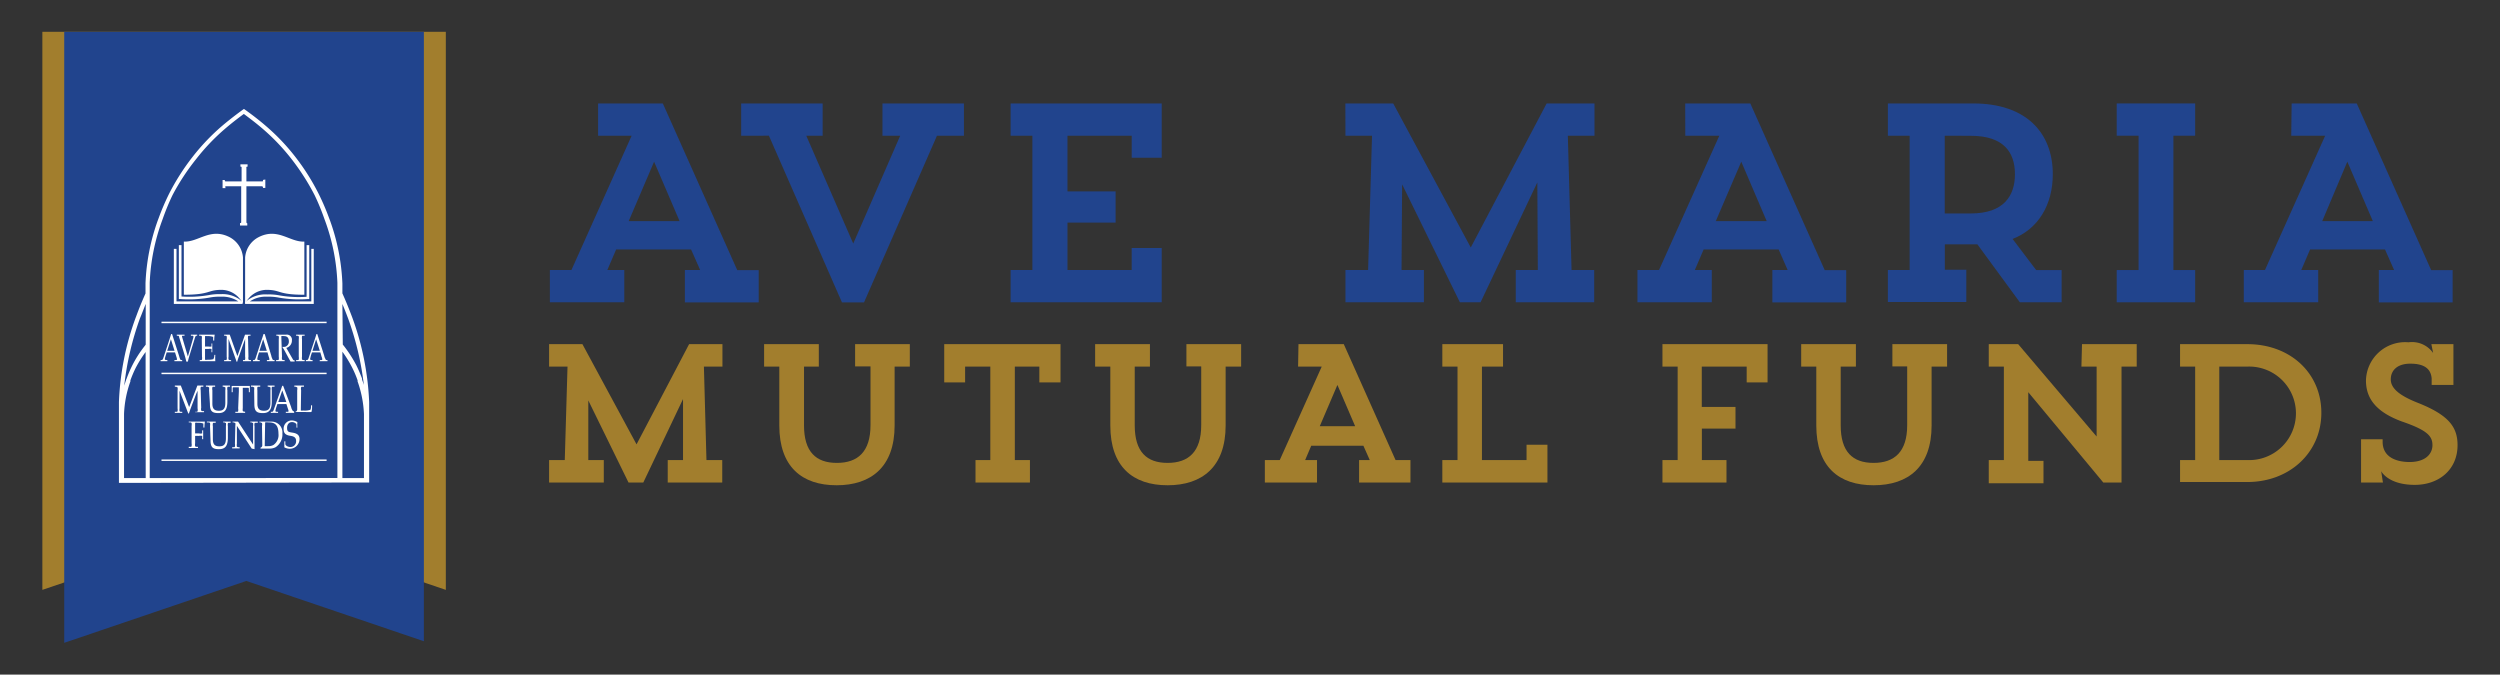 <svg id="Layer_1" data-name="Layer 1" xmlns="http://www.w3.org/2000/svg" viewBox="0 0 254.97 68.8"><rect x="0" y="0" width="254.97" height="68.8" fill="#333333" stroke="none"/><defs><style>.cls-1{fill:#a27e2d;}.cls-2{fill:#21448d;}.cls-3{fill:#fff;}</style></defs><title>ammf-logo-hg</title><polygon class="cls-1" points="45.47 60.16 24.89 53.17 4.32 60.16 4.32 3.24 45.47 3.24 45.47 60.16"/><polygon class="cls-2" points="25.12 59.25 43.23 65.4 43.23 3.24 6.55 3.24 6.55 65.56 25.12 59.25"/><path class="cls-3" d="M25,31a2.45,2.45,0,0,1,2.17-1.44c1.49,0,1.12.5,3.87.5V24.64c-1.49.07-2.69-1.45-4.65-.46A2.55,2.55,0,0,0,25,26.26V31"/><path class="cls-3" d="M26.82,18.35v.06c0,.05,0,.09-.06.09H25.13V17.1A.07.07,0,0,1,25.2,17h.05v-.24h-.73V17h.06s.06,0,.06.09V18.5H23a.08.08,0,0,1-.07-.09v-.05h-.23v.83H23v-.05A.1.1,0,0,1,23,19h1.6v3.64c0,.05,0,.1-.07.1h-.05V23h.74v-.23H25.2a.12.12,0,0,1-.07-.11V19h1.62s.07.06.07.11v.06h.24v-.86Z"/><path class="cls-3" d="M24.78,31a2.44,2.44,0,0,0-2.17-1.44c-1.49,0-1.12.5-3.86.5V24.64c1.49.07,2.69-1.45,4.65-.46a2.57,2.57,0,0,1,1.38,2.08V31"/><path class="cls-3" d="M31.75,25.38v5.36H25.48a2.9,2.9,0,0,1,1.77-.48,5.29,5.29,0,0,1,1.22.1,12.25,12.25,0,0,0,2.94.14h.13V25h-.27v5.27a11.5,11.5,0,0,1-2.75-.14,5.58,5.58,0,0,0-1.27-.1,3,3,0,0,0-2.2.75H25V31h7V25.38h-.27"/><path class="cls-3" d="M22.53,30a5.53,5.53,0,0,0-1.26.1,11.56,11.56,0,0,1-2.76.14V25h-.27V30.5h.14a12.31,12.31,0,0,0,2.94-.14,5.18,5.18,0,0,1,1.21-.1,2.93,2.93,0,0,1,1.78.48H18V25.38h-.27V31h7v-.27h-.05A3,3,0,0,0,22.53,30"/><path class="cls-3" d="M18.27,36.32a1.71,1.71,0,0,0,.09.27c0,.07.07.12.12.13h.1v.12h-.79v-.12h.14c.06,0,.12,0,.12-.08a1.09,1.09,0,0,0-.06-.25l-.14-.45H17l-.08.26a2.52,2.52,0,0,0-.11.41c0,.08.05.1.15.11h.11v.12h-.69v-.12h.11c.07,0,.13-.09.16-.19l.53-1.6c.09-.28.19-.57.27-.86h.1Zm-.47-.54-.37-1.18-.38,1.18Z"/><path class="cls-3" d="M19.16,36.36l.54-1.87c.07-.21,0-.25-.07-.25l-.16,0v-.11h.64v.11l-.09,0c-.06,0-.1.09-.16.28l-.51,1.66a7.15,7.15,0,0,0-.19.7H19c-.05-.24-.11-.46-.17-.66l-.56-1.82c0-.13-.08-.16-.13-.16l-.11,0v-.11h.79v.11l-.16,0c-.06,0-.12,0-.09.12Z"/><path class="cls-3" d="M20.58,34.59a.85.85,0,0,0,0-.29s-.05-.06-.12-.06l-.15,0v-.11h1.59a2.86,2.86,0,0,0-.05.6h-.11v-.26c0-.05,0-.09,0-.11a1.57,1.57,0,0,0-.58-.08,1.07,1.07,0,0,0-.25,0v1.06h.34a.85.85,0,0,0,.32,0,.23.23,0,0,0,0-.11l0-.2h.08v.9h-.08l0-.24a.22.22,0,0,0,0-.1.67.67,0,0,0-.32,0h-.34v1.1a.73.73,0,0,0,.25,0,2,2,0,0,0,.6-.06.93.93,0,0,0,.1-.44h.1a4.54,4.54,0,0,0,0,.65c-.13,0-.37,0-.59,0h-1v-.12h.11c.07,0,.1,0,.12-.06a.85.85,0,0,0,0-.29Z"/><path class="cls-3" d="M25.34,36.37a.85.85,0,0,0,0,.29s.05.06.12.06h.14v.12h-.82v-.12h.1c.07,0,.1,0,.12-.06a.85.85,0,0,0,0-.29v-1.8h0l-.12.33-.53,1.49c-.06.16-.11.34-.16.5h-.06l-.82-2.32h0v1.8a.85.85,0,0,0,0,.29s.05.05.12.06h.14v.12h-.71v-.12h.14c.07,0,.1,0,.12-.06a.85.85,0,0,0,0-.29V34.59a.85.85,0,0,0,0-.29s-.05-.06-.12-.06l-.14,0v-.11h.57l.78,2.19.78-2.19h.56v.11l-.13,0q-.1,0-.12.06a.85.85,0,0,0,0,.29Z"/><path class="cls-3" d="M27.68,36.32c0,.08.06.18.09.27s.07.12.12.13H28v.12h-.78v-.12h.13c.07,0,.13,0,.13-.08a1.22,1.22,0,0,0-.07-.25l-.13-.45h-.86l-.08.26a2.43,2.43,0,0,0-.1.41c0,.08.05.1.14.11h.11v.12H25.8v-.12h.11c.07,0,.12-.09.16-.19l.52-1.6c.1-.28.2-.57.28-.86H27Zm-.47-.54-.37-1.18-.38,1.18Z"/><path class="cls-3" d="M28.76,36.37a1,1,0,0,0,0,.29s.06.06.13.06h.14v.12h-.87v-.12h.14c.08,0,.11,0,.13-.06a1,1,0,0,0,0-.29V34.59a1,1,0,0,0,0-.29s-.05-.06-.13-.06l-.12,0v-.11h1a.52.52,0,0,1,.59.59.76.76,0,0,1-.57.76l.67,1.17a.18.18,0,0,0,.18.1v.12h-.42a2.25,2.25,0,0,0-.12-.21l-.54-1-.16-.24,0-.05a.78.78,0,0,0,.26,0,.54.54,0,0,0,.39-.55c0-.43-.24-.54-.47-.54a1.14,1.14,0,0,0-.3,0Z"/><path class="cls-3" d="M30.8,36.37a1,1,0,0,0,0,.29s.06.06.13.06h.14v.12h-.87v-.12h.14c.07,0,.11,0,.13-.06a1,1,0,0,0,0-.29V34.59a1,1,0,0,0,0-.29s-.06-.06-.13-.06l-.14,0v-.11h.87v.11l-.14,0c-.07,0-.11,0-.13.06a1,1,0,0,0,0,.29Z"/><path class="cls-3" d="M33.08,36.32c0,.08.06.18.1.27s.06.12.11.13h.11v.12h-.79v-.12h.14c.06,0,.12,0,.12-.08a.8.8,0,0,0-.07-.25l-.13-.45h-.85l-.09.26a4,4,0,0,0-.1.41c0,.08.05.1.14.11h.11v.12H31.2v-.12h.11c.07,0,.13-.09.16-.19l.53-1.6c.09-.28.19-.57.27-.86h.09Zm-.46-.54-.38-1.18-.37,1.18Z"/><path class="cls-3" d="M20.52,41.58a.65.65,0,0,0,0,.29s.05.06.13.06l.16,0v.11h-.9V42l.11,0c.08,0,.11,0,.13-.06a.65.65,0,0,0,0-.29v-1.8h0l-.14.32-.57,1.5c-.06.16-.12.34-.17.5h-.07l-.89-2.32h0v1.8a1,1,0,0,0,0,.29s.06.06.14.06l.14,0v.11h-.76V42l.14,0c.08,0,.12,0,.14-.06a.85.85,0,0,0,0-.29V39.8a.92.92,0,0,0,0-.3s-.06,0-.14-.06h-.14v-.12h.61l.85,2.2.84-2.2h.61v.12h-.14c-.08,0-.11,0-.13.06a.7.7,0,0,0,0,.3Z"/><path class="cls-3" d="M21.32,39.8a.92.92,0,0,0,0-.3s-.06,0-.13-.06H21v-.12h.94v.12h-.15c-.08,0-.11,0-.13.06a.7.7,0,0,0,0,.3v1.36c0,.56.23.73.66.73s.66-.17.66-.82V39.8a.92.92,0,0,0,0-.3s-.06,0-.13-.06h-.14v-.12h.75v.12h-.14c-.07,0-.11,0-.13.06a.7.7,0,0,0,0,.3v1.14c0,.85-.26,1.19-.91,1.19s-.87-.2-.87-.93Z"/><path class="cls-3" d="M24.36,39.9c0-.15,0-.28,0-.4h-.5c-.1,0-.12,0-.13.14V40h-.1c0-.22,0-.43,0-.64h1.85c0,.21,0,.42,0,.64h-.1l0-.31c0-.1,0-.14-.12-.14h-.5c0,.12,0,.25,0,.4v1.68a1,1,0,0,0,0,.29s.06.06.14.06L25,42v.11H24V42l.16,0c.07,0,.11,0,.13-.06a.85.85,0,0,0,0-.29Z"/><path class="cls-3" d="M25.92,39.8a.92.92,0,0,0,0-.3s-.06,0-.13-.06H25.6v-.12h.94v.12h-.15c-.08,0-.12,0-.14.06a.92.92,0,0,0,0,.3v1.36c0,.56.24.73.67.73s.66-.17.66-.82V39.8a.92.92,0,0,0,0-.3s-.06,0-.14-.06h-.14v-.12H28v.12h-.14c-.08,0-.12,0-.14.06a1,1,0,0,0,0,.3v1.14c0,.85-.26,1.19-.91,1.19s-.87-.2-.87-.93Z"/><path class="cls-3" d="M29.7,41.53c0,.08.06.19.1.27s.07.13.13.13L30,42v.11h-.85V42l.15,0c.06,0,.13,0,.13-.08a1.22,1.22,0,0,0-.07-.25l-.15-.46h-.92l-.09.27a2.52,2.52,0,0,0-.11.41c0,.09.05.1.15.11l.12,0v.11h-.74V42l.12,0c.08,0,.14-.09.17-.19l.57-1.61c.1-.27.21-.57.3-.85h.1ZM29.2,41l-.41-1.18L28.38,41Z"/><path class="cls-3" d="M30.68,41.87a1.24,1.24,0,0,0,.27,0,1.79,1.79,0,0,0,.71-.08.7.7,0,0,0,.06-.25l0-.2h.11c0,.22,0,.48-.07.68a6.11,6.11,0,0,1-.63,0h-1V42l.1-.06a.27.27,0,0,0,.08-.23V39.8a.7.7,0,0,0,0-.3s-.05,0-.13-.06h-.16v-.12H31v.12h-.16c-.08,0-.11,0-.13.06a.7.7,0,0,0,0,.3Z"/><path class="cls-3" d="M19.9,45.21a.88.88,0,0,0,0,.3s.06.06.14.06h.15v.12h-.94v-.12h.16c.07,0,.11,0,.13-.06a.88.88,0,0,0,0-.3V43.44a.88.88,0,0,0,0-.3s-.06-.06-.13-.06h-.16V43h1.65a3.83,3.83,0,0,0-.05.6h-.11V43.3s0-.09,0-.1a1.46,1.46,0,0,0-.57-.08.86.86,0,0,0-.27,0V44.2l.38,0a.7.7,0,0,0,.34,0,.19.19,0,0,0,0-.1l0-.21h.1c0,.17,0,.32,0,.46s0,.3,0,.44h-.1l0-.23a.19.19,0,0,0,0-.1.7.7,0,0,0-.34,0,2.06,2.06,0,0,0-.38,0Z"/><path class="cls-3" d="M21.42,43.44a.88.88,0,0,0,0-.3s-.06-.06-.14-.06H21.1V43H22v.12h-.15c-.08,0-.12,0-.14.06a.88.88,0,0,0,0,.3V44.8c0,.56.24.72.66.72s.67-.16.67-.82V43.44a.88.88,0,0,0,0-.3s-.06,0-.14-.06h-.14V43h.76v.12h-.14c-.08,0-.12,0-.14.06a.88.88,0,0,0,0,.3v1.14c0,.85-.26,1.19-.91,1.19s-.86-.2-.86-.93Z"/><path class="cls-3" d="M24,43.44a1,1,0,0,0,0-.3s-.06,0-.14-.06h-.14V43h.56l1.53,2.34h0V43.44a1,1,0,0,0,0-.3s-.06,0-.14-.06h-.14V43h.76v.12H26.1c-.08,0-.12,0-.14.06a.88.88,0,0,0,0,.3v2.18c0,.05,0,.1,0,.15l-.29-.06-1.51-2.32h0v1.82a.88.88,0,0,0,0,.3s.06.05.14.06h.14v.12h-.76v-.12h.14c.08,0,.12,0,.14-.06a1,1,0,0,0,0-.3Z"/><path class="cls-3" d="M26.72,43.44a.67.67,0,0,0,0-.3s-.05,0-.13-.06h-.13V43h1.19a1.1,1.1,0,0,1,1.15,1.21,1.55,1.55,0,0,1-.69,1.4,1.31,1.31,0,0,1-.69.14h-.85v-.09l.1-.06a.28.28,0,0,0,.08-.24ZM27,45.5a2,2,0,0,0,.36,0,1,1,0,0,0,.53-.12,1.22,1.22,0,0,0,.51-1.14c0-1-.46-1.16-1-1.16a1.38,1.38,0,0,0-.36,0Z"/><path class="cls-3" d="M30.24,43.61l0-.23c0-.11,0-.15-.14-.24a.57.57,0,0,0-.35-.09c-.22,0-.47.18-.47.58s.13.43.53.49.74.2.74.65a1,1,0,0,1-1,1,1.17,1.17,0,0,1-.55-.15c0-.21,0-.42,0-.61h.1l0,.27c0,.16.27.31.52.31a.58.58,0,0,0,.58-.61c0-.37-.24-.48-.57-.53-.5-.07-.7-.26-.7-.67a.83.83,0,0,1,.82-.9,1.17,1.17,0,0,1,.58.17,3.6,3.6,0,0,0,0,.56Z"/><path class="cls-3" d="M37.16,48.76H34.92V35.87a12,12,0,0,1,1,1.63,10.29,10.29,0,0,1,.55,1.29l0,.11a11.32,11.32,0,0,1,.65,3.33v6.53m-21.85,0V28.84a20.8,20.8,0,0,1,1.24-6.28l.08-.22a24,24,0,0,1,1-2.43A22.88,22.88,0,0,1,20,16.23a21.34,21.34,0,0,1,2.92-3.07c.81-.7,1.65-1.32,1.95-1.54.3.23,1.14.84,1.95,1.54a21.34,21.34,0,0,1,2.92,3.07,23.33,23.33,0,0,1,2.35,3.68,24,24,0,0,1,1,2.43l.08.22a20.73,20.73,0,0,1,1.24,6.28V48.75ZM34.92,31c.2.48.36.89.48,1.21l.11.29a30,30,0,0,1,1.6,6.76c-.07-.22-.13-.4-.18-.53l0-.11c-.11-.29-.3-.78-.57-1.33a13.06,13.06,0,0,0-1.28-2l-.12-.15ZM14.86,35.15l-.09.12a11.72,11.72,0,0,0-1.28,2,12.65,12.65,0,0,0-.57,1.33l-.05.11-.2.63a29.88,29.88,0,0,1,1.6-6.86l.12-.29.47-1.2Zm0,13.61H12.65V42.23a11,11,0,0,1,.65-3.33l0-.11a12.08,12.08,0,0,1,.55-1.29,12.63,12.63,0,0,1,1-1.6Zm22.79.45V41a28.37,28.37,0,0,0-1.72-8.61l-.11-.29c-.2-.52-.5-1.29-.9-2.18v-1a21.38,21.38,0,0,0-1.27-6.45h0l-.08-.21a24.59,24.59,0,0,0-1.06-2.47A22.61,22.61,0,0,0,30.12,16a21.36,21.36,0,0,0-3-3.15c-1-.87-2.1-1.64-2.11-1.65l-.13-.09-.13.09s-1.09.78-2.11,1.65a21.87,21.87,0,0,0-3,3.15,23.28,23.28,0,0,0-2.39,3.75,24.59,24.59,0,0,0-1.06,2.47l-.08.21a21.45,21.45,0,0,0-1.27,6.45v1.05c-.4.89-.7,1.65-.89,2.17l-.11.29A28,28,0,0,0,12.13,41v8.25Z"/><rect class="cls-3" x="16.47" y="38.01" width="16.84" height="0.15"/><rect class="cls-3" x="16.47" y="32.81" width="16.84" height="0.15"/><rect class="cls-3" x="16.47" y="46.86" width="16.84" height="0.15"/><path class="cls-2" d="M61,10.55H67.6l7.59,17h2.19v3.29H69.85V27.54h1.56l-.93-2.1H62.84l-.9,2.1h1.73v3.29H56.08V27.54h2.2l6.14-13.7H61Zm3.12,12h5.19l-2.6-6.06Z"/><path class="cls-2" d="M90,10.55h8.31v3.29H95.56l-7.44,17H85.87l-7.45-17H75.59V10.55H83.9v3.29H82.23l4.79,11,4.79-11H90Z"/><path class="cls-2" d="M115.42,16.09V13.84h-6.55v5.68h4.91V22.7h-4.91v4.84h6.55V25.29h3.06v5.54H103.07V27.54h2.22V13.84h-2.22V10.55h15.41v5.54Z"/><path class="cls-2" d="M137.21,10.55h4.88L150,25.24l7.74-14.69h4.88v3.29h-2.72l.38,13.7h2.31v3.29h-8V27.54h2.25l-.05-8.94L151,30.83h-2.11L143,18.8l-.06,8.74h2.28v3.29h-8V27.54h2.31l.4-13.7h-2.71Z"/><path class="cls-2" d="M171.87,10.55h6.64l7.59,17h2.19v3.29h-7.53V27.54h1.56l-.92-2.1h-7.65l-.9,2.1h1.73v3.29H167V27.54h2.2l6.15-13.7h-3.47Zm3.12,12h5.19l-2.59-6.06Z"/><path class="cls-2" d="M192.54,10.55h8.71c5.4,0,8.11,3,8.11,7.21,0,3.15-1.5,5.6-4.1,6.61l2.4,3.17h2.6v3.29H206l-4.33-5.91c-.35,0-.73,0-1.1,0h-2.22v2.59h2.19v3.29h-8V27.54h2.22V13.84h-2.22Zm5.8,3.29v7.93H201c3.35,0,4.5-1.79,4.5-4s-1.12-3.92-4.5-3.92Z"/><path class="cls-2" d="M215.88,10.55h8v3.29h-2.22v13.7h2.22v3.29h-8V27.54h2.23V13.84h-2.23Z"/><path class="cls-2" d="M233.72,10.55h6.64l7.59,17h2.19v3.29h-7.53V27.54h1.56l-.93-2.1H235.6l-.9,2.1h1.73v3.29h-7.59V27.54H231l6.14-13.7h-3.46Zm3.12,12H242l-2.6-6.06Z"/><path class="cls-1" d="M56,35.1h3.4l5.52,10.22L70.28,35.1h3.4v2.29H71.79l.26,9.53h1.61v2.29H68.1V46.92h1.56l0-6.22-4.05,8.51H64.1L60,40.84l0,6.08h1.58v2.29H56V46.92H57.6l.28-9.53H56Z"/><path class="cls-1" d="M87.21,35.1h5.58v2.29H91.24v6c0,4.22-2.39,6.1-5.92,6.1s-5.84-1.88-5.84-6.1v-6H77.93V35.1h5.58v2.29H82v6c0,2.69,1.22,3.82,3.35,3.82s3.43-1.13,3.43-3.84v-6H87.21Z"/><path class="cls-1" d="M99.49,46.92H101V37.39H98.43V39H96.3V35.1h11.86V39H106V37.39h-2.5v9.53h1.54v2.29H99.49Z"/><path class="cls-1" d="M121,35.1h5.58v2.29H125v6c0,4.22-2.39,6.1-5.92,6.1s-5.84-1.88-5.84-6.1v-6h-1.55V35.1h5.59v2.29h-1.55v6c0,2.69,1.22,3.82,3.35,3.82s3.43-1.13,3.43-3.84v-6H121Z"/><path class="cls-1" d="M132.43,35.1h4.62l5.28,11.82h1.52v2.29h-5.24V46.92h1.09l-.65-1.46h-5.32l-.62,1.46h1.21v2.29H129V46.92h1.52l4.28-9.53h-2.41Zm2.17,8.37h3.61l-1.81-4.21Z"/><path class="cls-1" d="M147.1,49.21V46.92h1.55V37.39H147.1V35.1h6.19v2.29h-2.15v9.53h4.55V45.36h2.13v3.85Z"/><path class="cls-1" d="M178.14,39V37.39h-4.58V41.5H177v2.21h-3.43v3.21h2.51v2.29h-6.53V46.92h1.55V37.39h-1.55V35.1h10.72V39Z"/><path class="cls-1" d="M193,35.1h5.58v2.29H197v6c0,4.22-2.38,6.1-5.92,6.1s-5.84-1.88-5.84-6.1v-6H183.7V35.1h5.58v2.29h-1.55v6c0,2.69,1.22,3.82,3.35,3.82s3.43-1.13,3.43-3.84v-6H193Z"/><path class="cls-1" d="M212.34,35.1h5.58v2.29h-1.55V49.21h-1.86L206.86,40v7h1.55v2.29h-5.58V46.92h1.54V37.39h-1.54V35.1h3l8,9.42V37.39h-1.55Z"/><path class="cls-1" d="M222.34,35.1h6.86c4.38,0,7.55,2.95,7.55,7s-3.23,7.06-7.55,7.06h-6.86V46.92h1.54V37.39h-1.54Zm4,2.29v9.53h2.83a4.77,4.77,0,1,0,0-9.53Z"/><path class="cls-1" d="M243,44.8v.26c0,1.6,1.45,2.06,2.75,2.06,1.61,0,2.33-.82,2.33-1.72S247.59,43.89,245,43c-2.75-1-3.7-2.43-3.7-4.2a4,4,0,0,1,4.34-3.89A2.63,2.63,0,0,1,248.15,36l-.18-.9h2.25l0,4.16H248v-.67c-.1-1.18-1.05-1.5-2.17-1.5-1.4,0-2,.74-2,1.6s.77,1.61,2.75,2.39c3.16,1.25,4.06,2.47,4.06,4.32,0,2.51-1.91,4.05-4.36,4.05-2.75,0-3.43-1.4-3.43-1.4l.18,1.16H240.8l0-4.41Z"/></svg>